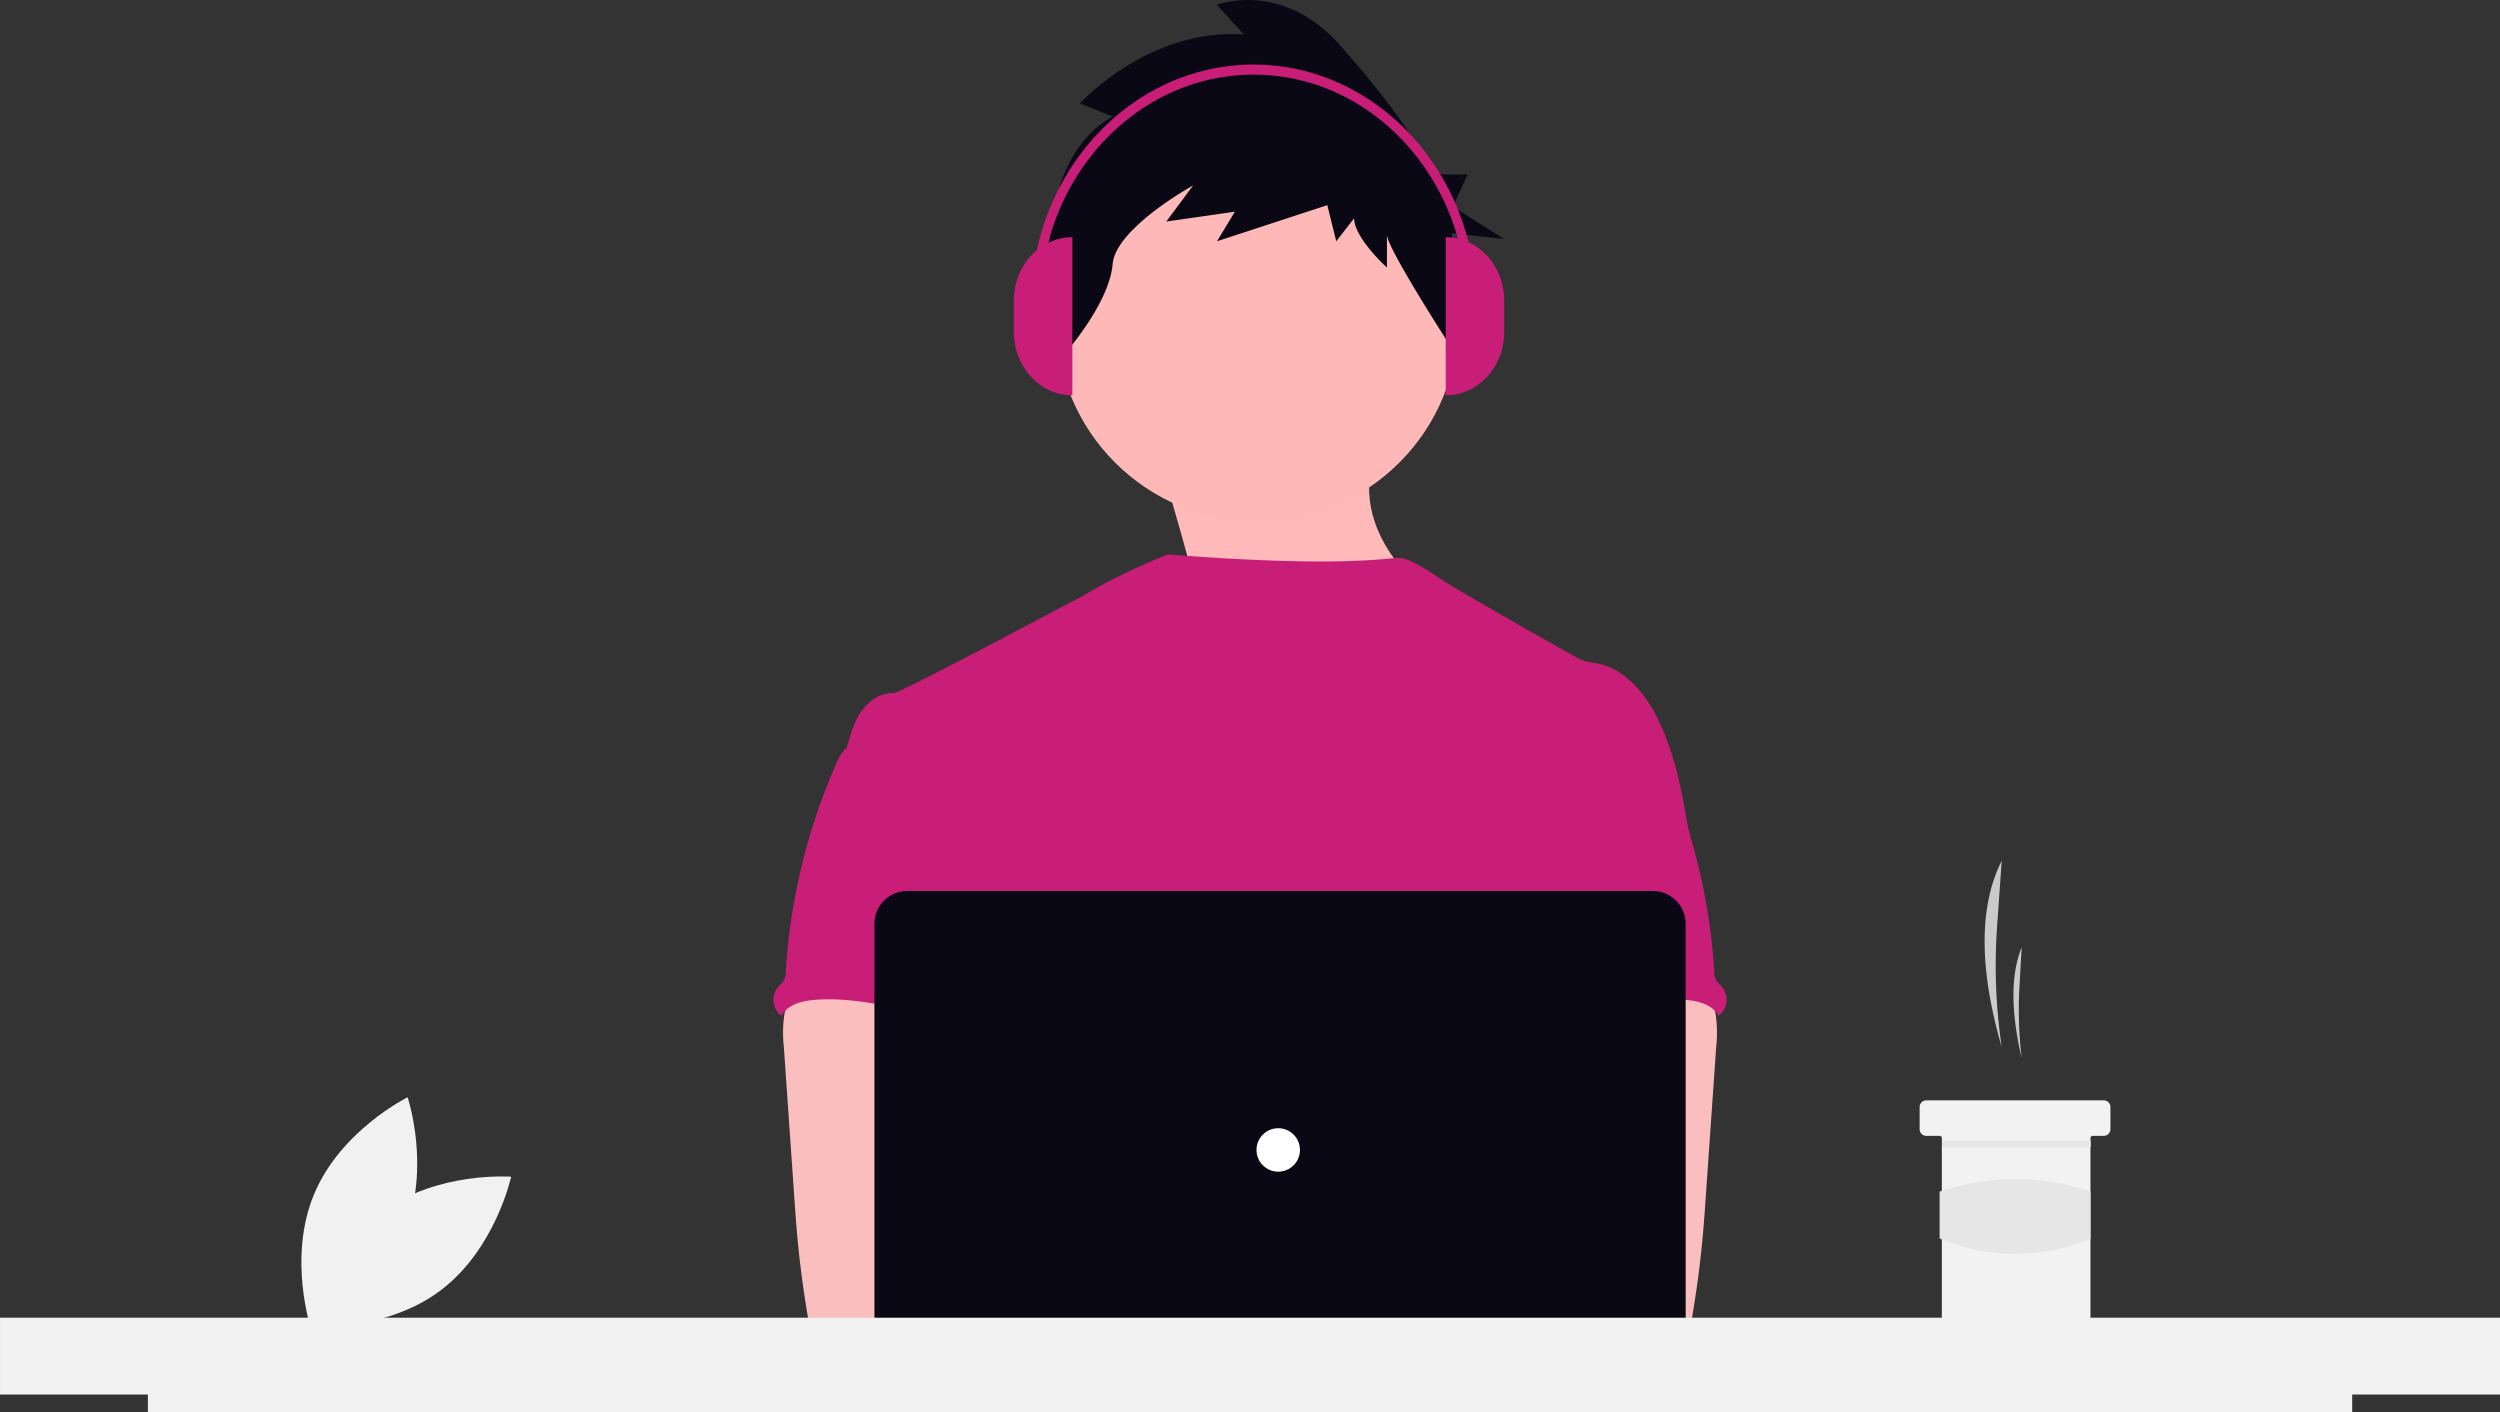 <?xml version="1.0"?>
<svg width="878.63" height="496.388" xmlns="http://www.w3.org/2000/svg" xmlns:svg="http://www.w3.org/2000/svg">
 <rect width="100%" height="100%" fill="#333333" stroke="none"/>
 <g class="layer">
  <title>Layer 1</title>
  <g data-name="Group 69" id="Group_69">
   <path d="m-225.96,336.09c-19.52,14.54 -25.04,40.14 -25.04,40.14s26.1,2 45.61,-12.54s25.04,-40.13 25.04,-40.13s-26.1,-2.01 -45.61,12.53z" data-name="Path 1089" fill="#f1f1f1" id="Path_1089-2141" transform="translate(360 90)"/>
   <path d="m-217.84,342.92c-9.37,22.46 -32.86,34.03 -32.86,34.03s-8.28,-24.84 1.1,-47.29s32.86,-34.03 32.86,-34.03s8.28,24.84 -1.1,47.29z" data-name="Path 1090" fill="#f1f1f1" id="Path_1090-2142" transform="translate(360 90)"/>
   <path d="m343.51,278l0,0a194.65,194.65 0 0 1 -1.64,-42.2l1.64,-23.3l0,0c-9,17.91 -6.97,41.48 0,65.5z" data-name="Path 1091" fill="#cacaca" id="Path_1091-2143" transform="translate(360 90)"/>
   <path d="m-70.87,51.17s23.45,77.38 16.41,86.75s75.03,-51.58 75.03,-51.58s-30.48,-21.1 -18.75,-51.58l-72.69,16.41z" data-name="Path 274" fill="#ffb9b9" id="Path_274-2144" transform="translate(482.023 122.697)"/>
   <path d="m350.53,281.9l0,0a143.09,143.09 0 0 1 -0.79,-25.11l0.79,-13.88l0,0c-4.33,10.66 -3.36,24.69 0,38.99z" data-name="Path 1092" fill="#cacaca" id="Path_1092-2145" transform="translate(360 90)"/>
   <path d="m381.72,299.06l0,7.8a2.35,2.35 0 0 1 -2.34,2.34l-3.9,0a0.78,0.78 0 0 0 -0.78,0.78l0,63.94a2.35,2.35 0 0 1 -2.34,2.34l-47.56,0a2.34,2.34 0 0 1 -2.34,-2.34l0,-63.94a0.78,0.78 0 0 0 -0.78,-0.78l-4.68,0a2.34,2.34 0 0 1 -2.34,-2.34l0,-7.8a2.34,2.34 0 0 1 2.34,-2.34l62.38,0a2.35,2.35 0 0 1 2.34,2.34z" data-name="Path 1093" fill="#f2f2f2" id="Path_1093-2146" transform="translate(360 90)"/>
   <rect data-name="Rectangle 346" fill="#e6e6e6" height="2.34" id="Rectangle_346" transform="translate(1203.21 685.945)" width="52.25" x="-520.68" y="-285.11"/>
   <path d="m374.7,345.26c-17.48,7.23 -35.15,7.31 -53.02,0l0,-16.48a83.27,83.27 0 0 1 53.02,0l0,16.48z" data-name="Path 1094" fill="#e6e6e6" id="Path_1094-2147" transform="translate(360 90)"/>
   <circle cx="-450.02" cy="-214.45" data-name="Ellipse 276" fill="#feb8b8" id="Ellipse_276" r="70.67" transform="translate(891.872 327.045)"/>
   <path d="m593.84,294.32c-2.43,-14.62 -4.94,-29.52 -11.73,-42.69c-4.47,-8.62 -11.55,-16.85 -21.11,-18.55a20.42,20.42 0 0 1 -5.5,-1.27c-2.8,-1.35 -40.43,-22.83 -46.41,-26.57c-5.13,-3.21 -13.24,-9.16 -17.32,-9.16c-4.11,-0.09 -19.88,3.58 -81.42,-1.23c0,0 -16.9,6.66 -29.98,14.74c-0.2,-0.13 -63.87,34.06 -66.26,33.97c-4.53,-0.19 -8.74,2.71 -11.34,6.37s-3.82,8.17 -5.09,12.54c13.91,30.97 26.63,61.98 40.54,92.95a7.93,7.93 0 0 1 1,3.82a9.31,9.31 0 0 1 -1.73,3.81c-6.82,10.96 -6.6,24.74 -5.85,37.61s1.66,26.48 -4.09,38.02c-1.57,3.17 -3.6,6.07 -5.09,9.24c-3.49,7.18 -4.75,30.13 -2.71,37.84l255.12,7.31c-5.48,-15.08 18.97,-198.75 18.97,-198.75z" data-name="Path 1095" fill="#c81e78" id="Path_1095-2148" transform="matrix(1 0 0 1 0 0)"/>
   <path d="m-84.37,266.79a45.05,45.05 0 0 0 -0.15,11.11l3.65,52.51c0.35,4.95 0.68,9.89 1.15,14.83c0.88,9.58 2.19,19.08 3.81,28.57a5.09,5.09 0 0 0 5.22,4.95c16.1,3.41 32.73,3.27 49.15,2.34c25.07,-1.4 89.2,-4.04 93.12,-9.13s1.63,-13.32 -3.48,-17.44s-89.73,-14.15 -89.73,-14.15c0.82,-6.55 3.32,-12.72 5.68,-18.94c4.25,-11.04 8.22,-22.44 8.3,-34.26s-4.37,-24.25 -14.06,-31.02c-7.96,-5.56 -18.22,-6.59 -27.93,-6.36c-7.06,0.2 -19.26,-1.49 -25.71,1.27c-5.11,2.25 -8.07,10.72 -9.02,15.72z" data-name="Path 1421" fill="#fbbebe" id="Path_1421-2149" transform="translate(360 90)"/>
   <path d="m296.95,263.41a13.17,13.17 0 0 0 -2.83,4.52a213.59,213.59 0 0 0 -17.94,73.32a7.33,7.33 0 0 1 -0.82,3.55a15.54,15.54 0 0 1 -1.87,2.02a7.02,7.02 0 0 0 0.83,9.9q0.18,0.15 0.36,0.28c2.1,-3.95 7.13,-5.24 11.59,-5.59c21.39,-1.69 42.28,8.26 63.74,7.51c-1.52,-5.23 -3.69,-10.25 -4.93,-15.55c-5.46,-23.5 8.16,-49.08 -0.19,-71.72c-1.67,-4.53 -4.45,-8.98 -8.84,-10.97a23.55,23.55 0 0 0 -5.66,-1.5c-5.43,-0.98 -16.22,-5.17 -21.46,-3.49c-1.93,0.63 -2.7,2.45 -4.3,3.55c-2.43,1.55 -5.66,2.12 -7.68,4.17z" data-name="Path 1430" fill="#c81e78" id="Path_1430-2150" transform="matrix(1 0 0 1 0 0)"/>
   <path d="m233.99,251.07c-6.45,-2.76 -18.65,-1.07 -25.71,-1.27c-9.71,-0.23 -19.97,0.8 -27.93,6.36c-9.69,6.77 -14.14,19.2 -14.06,31.02s4.04,23.22 8.3,34.26c2.36,6.22 4.86,12.39 5.68,18.94c0,0 -84.63,10.04 -89.73,14.15s-7.4,12.35 -3.48,17.44s126.17,10.2 142.27,6.8a5.09,5.09 0 0 0 5.22,-4.95c1.62,-9.49 2.93,-19 3.81,-28.58c0.47,-4.94 0.8,-9.88 1.15,-14.83l3.65,-52.51a45.05,45.05 0 0 0 -0.15,-11.11c-0.95,-5 -3.91,-13.47 -9.02,-15.72z" data-name="Path 1421" fill="#fbbebe" id="Path_1421-2-2151" transform="translate(360 90)"/>
   <path d="m574.01,259.24c-1.6,-1.1 -2.37,-2.92 -4.3,-3.55c-5.24,-1.68 -16.03,2.51 -21.46,3.49a23.55,23.55 0 0 0 -5.66,1.5c-4.39,1.99 -7.17,6.44 -8.84,10.97c-8.35,22.64 5.27,48.22 -0.19,71.72c-1.24,5.3 -3.41,10.32 -4.93,15.55c21.46,0.75 42.35,-9.2 63.74,-7.51c4.46,0.35 9.49,1.64 11.59,5.59q0.18,-0.13 0.36,-0.28a7.02,7.02 0 0 0 0.84,-9.9a15.53,15.53 0 0 1 -1.87,-2.02a7.33,7.33 0 0 1 -0.83,-3.55a213.59,213.59 0 0 0 -17.94,-73.32a13.17,13.17 0 0 0 -2.82,-4.52c-2.03,-2.05 -5.26,-2.62 -7.69,-4.17z" data-name="Path 1430" fill="#c81e78" id="Path_1430-2-2152" transform="matrix(1 0 0 1 0 0)"/>
   <circle cx="-501.61" cy="-266.04" data-name="Ellipse 188" fill="#fbbebe" id="Ellipse_188" r="19.07" transform="translate(922.536 718.237)"/>
   <circle cx="-501.61" cy="-266.04" data-name="Ellipse 189" fill="#fbbebe" id="Ellipse_189" r="19.07" transform="translate(964.768 718.237)"/>
   <path d="m220.89,405.18l-262.03,0a11.55,11.55 0 0 1 -11.54,-11.54l0,-158.97a11.55,11.55 0 0 1 11.54,-11.54l262.03,0a11.55,11.55 0 0 1 11.54,11.54l0,158.97a11.55,11.55 0 0 1 -11.54,11.54z" data-name="Path 1096" fill="#090814" id="Path_1096-2153" transform="translate(360 90)"/>
   <circle cx="-513.05" cy="-277.48" data-name="Ellipse 263" fill="#fff" id="Ellipse_263" r="7.64" transform="translate(962.287 681.632)"/>
   <path d="m357.95,164.61l-878.63,0l0,27l51.97,0l0,6.28l774.71,0l0,-6.28l51.95,0l0,-27z" data-name="Path 1097" fill="#f1f1f1" id="Path_1097-2154" transform="translate(520.685 298.5)"/>
   <path d="m-169.57,46.09l-11.52,-4.61s24.11,-26.53 57.63,-24.22l-9.43,-10.39s23.05,-9.23 44.01,15c11.02,12.74 23.76,27.71 31.72,44.57l12.34,0l-5.15,11.34l18.03,11.35l-18.5,-2.03a62.78,62.78 0 0 1 -1.76,29.38l0.51,8.97s-21.46,-33.21 -21.46,-37.82l0,11.54s-11.53,-10.4 -11.53,-17.32l-6.29,8.08l-3.14,-12.69l-38.77,12.69l6.28,-10.39l-24.1,3.46l9.43,-12.69s-27.25,15 -28.29,27.69s-14.67,28.84 -14.67,28.84l-6.29,-11.54s-9.43,-51.91 20.95,-69.21z" data-name="Path 983" fill="#090814" id="Path_983-2155" transform="translate(560.596 -5.14)"/>
   <path d="m376.88,138.94l0,0c-11.36,0 -20.56,-9.95 -20.56,-22.23l0,0l0,-11.12c0,-12.28 9.2,-22.23 20.56,-22.23l0,0l0,55.58z" data-name="Path 1098" fill="#c81e78" id="Path_1098-2156" transform="matrix(1 0 0 1 0 0)"/>
   <path d="m508.1,83.37l0,0c11.35,0 20.56,9.95 20.56,22.22l0,11.12c0,12.28 -9.2,22.23 -20.56,22.23l0,0l0,-55.57z" data-name="Path 1099" fill="#c81e78" id="Path_1099-2157"/>
   <path d="m518.87,107.34l-3.26,0c0,-44.73 -33.65,-81.12 -75.02,-81.12s-75.03,36.39 -75.03,81.12l-3.26,0c0,-46.67 35.12,-84.65 78.29,-84.65s78.28,37.98 78.28,84.65z" data-name="Path 1100" fill="#c81e78" id="Path_1100-2158" transform="matrix(1 0 0 1 0 0)"/>
  </g>
 </g>
</svg>